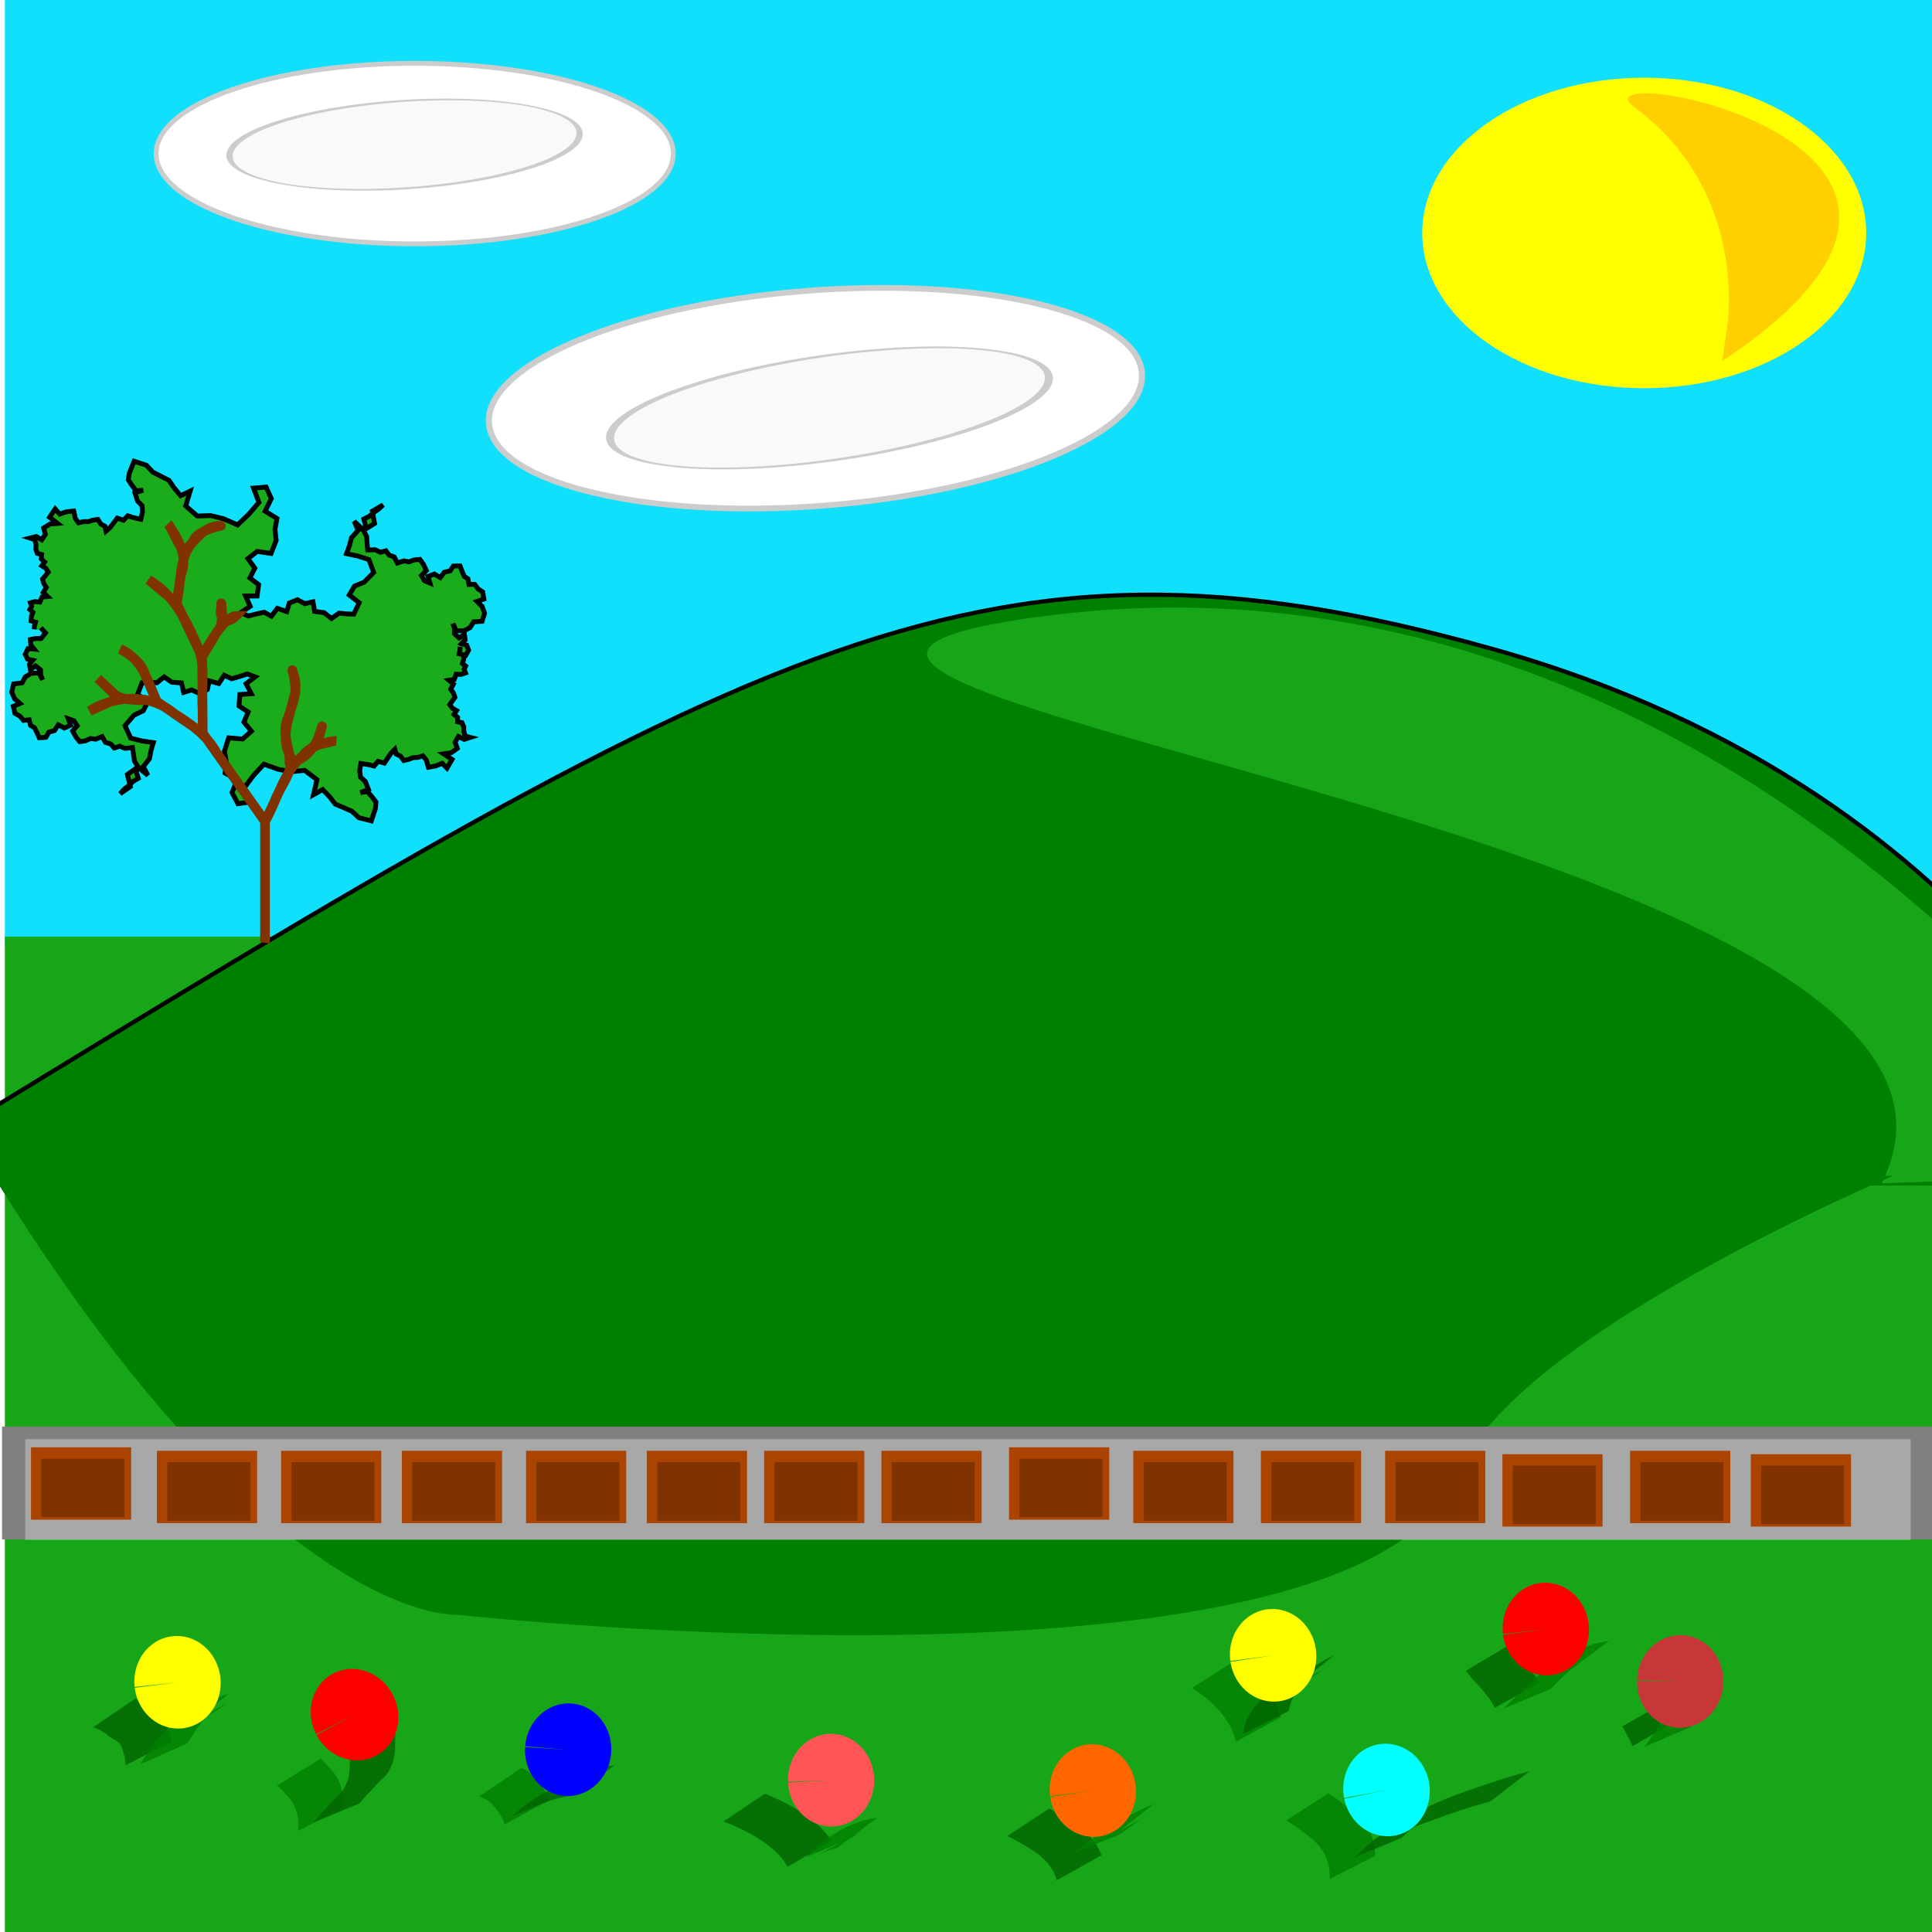 <?xml version="1.0" encoding="UTF-8" standalone="no"?>
<!-- Created with Inkscape (http://www.inkscape.org/) -->

<svg
   xmlns:dc="http://purl.org/dc/elements/1.1/"
   xmlns:cc="http://creativecommons.org/ns#"
   xmlns:rdf="http://www.w3.org/1999/02/22-rdf-syntax-ns#"
   xmlns:svg="http://www.w3.org/2000/svg"
   xmlns="http://www.w3.org/2000/svg"
   xmlns:sodipodi="http://sodipodi.sourceforge.net/DTD/sodipodi-0.dtd"
   xmlns:inkscape="http://www.inkscape.org/namespaces/inkscape"
   width="400"
   height="400"
   id="svg2"
   version="1.1"
   inkscape:version="0.48.2 r9819"
   sodipodi:docname="New document 1">
  <sodipodi:namedview
     id="base"
     pagecolor="#ffffff"
     bordercolor="#666666"
     borderopacity="1.0"
     inkscape:pageopacity="0.0"
     inkscape:pageshadow="2"
     inkscape:zoom="1.4"
     inkscape:cx="197.27071"
     inkscape:cy="94.700826"
     inkscape:document-units="px"
     inkscape:current-layer="layer1"
     showgrid="false"
     inkscape:window-width="1475"
     inkscape:window-height="819"
     inkscape:window-x="175"
     inkscape:window-y="175"
     inkscape:window-maximized="0" />
  <defs
     id="defs4">
    <filter
       color-interpolation-filters="sRGB"
       inkscape:menu-tooltip="Horizontal rippling of edges"
       inkscape:menu="Distort"
       inkscape:label="Ripple"
       id="filter3783">
      <feTurbulence
         baseFrequency="0.002 0.107"
         numOctaves="1"
         id="feTurbulence3785" />
      <feColorMatrix
         result="result91"
         values="2 0 0 0 0 0 0 0 0 0 0 0 0 0 0 0 0 0 0.5 0.5"
         id="feColorMatrix3787" />
      <feDisplacementMap
         in="SourceGraphic"
         scale="14.3"
         xChannelSelector="R"
         yChannelSelector="A"
         in2="result91"
         id="feDisplacementMap3789" />
    </filter>
    <filter
       color-interpolation-filters="sRGB"
       inkscape:menu-tooltip="Blur the contents of objects, preserving the outline and adding progressive transparency at edges"
       inkscape:menu="Blurs"
       inkscape:label="Evanescent"
       id="filter3783-7">
      <feTurbulence
         baseFrequency="0.002 0.107"
         numOctaves="1"
         id="feTurbulence3785-4" />
      <feColorMatrix
         result="result91"
         values="2 0 0 0 0 0 0 0 0 0 0 0 0 0 0 0 0 0 0.5 0.5"
         id="feColorMatrix3787-0" />
      <feDisplacementMap
         result="fbSourceGraphic"
         in="SourceGraphic"
         scale="14.3"
         xChannelSelector="R"
         yChannelSelector="A"
         in2="result91"
         id="feDisplacementMap3789-9" />
      <feColorMatrix
         id="feColorMatrix3823"
         values="0 0 0 -1 0 0 0 0 -1 0 0 0 0 -1 0 0 0 0 1 0"
         in="fbSourceGraphic"
         result="fbSourceGraphicAlpha" />
      <feTurbulence
         in="fbSourceGraphic"
         baseFrequency="0.002 0.107"
         numOctaves="1"
         id="feTurbulence3825" />
      <feColorMatrix
         result="result91"
         values="2 0 0 0 0 0 0 0 0 0 0 0 0 0 0 0 0 0 0.5 0.5"
         id="feColorMatrix3827" />
      <feDisplacementMap
         result="fbSourceGraphic"
         in="fbSourceGraphic"
         scale="14.3"
         xChannelSelector="R"
         yChannelSelector="A"
         in2="result91"
         id="feDisplacementMap3829" />
      <feColorMatrix
         id="feColorMatrix3839"
         values="0 0 0 -1 0 0 0 0 -1 0 0 0 0 -1 0 0 0 0 1 0"
         in="fbSourceGraphic"
         result="fbSourceGraphicAlpha" />
      <feGaussianBlur
         in="fbSourceGraphic"
         stdDeviation="3"
         result="result6"
         id="feGaussianBlur3841" />
      <feColorMatrix
         in="fbSourceGraphic"
         result="result7"
         values="1 0 0 0 0 0 1 0 0 0 0 0 1 0 0 0 0 0 1 0 "
         id="feColorMatrix3843" />
      <feComposite
         in="result6"
         operator="in"
         in2="result7"
         id="feComposite3845" />
    </filter>
    <filter
       color-interpolation-filters="sRGB"
       inkscape:menu-tooltip="Horizontal rippling of edges"
       inkscape:menu="Distort"
       inkscape:label="Ripple"
       id="filter3783-8">
      <feTurbulence
         baseFrequency="0.002 0.107"
         numOctaves="1"
         id="feTurbulence3785-8" />
      <feColorMatrix
         result="result91"
         values="2 0 0 0 0 0 0 0 0 0 0 0 0 0 0 0 0 0 0.5 0.5"
         id="feColorMatrix3787-2" />
      <feDisplacementMap
         result="fbSourceGraphic"
         in="SourceGraphic"
         scale="14.3"
         xChannelSelector="R"
         yChannelSelector="A"
         in2="result91"
         id="feDisplacementMap3789-4" />
      <feColorMatrix
         id="feColorMatrix4004"
         values="0 0 0 -1 0 0 0 0 -1 0 0 0 0 -1 0 0 0 0 1 0"
         in="fbSourceGraphic"
         result="fbSourceGraphicAlpha" />
      <feTurbulence
         in="fbSourceGraphic"
         baseFrequency="0.002 0.107"
         numOctaves="1"
         id="feTurbulence4006" />
      <feColorMatrix
         result="result91"
         values="2 0 0 0 0 0 0 0 0 0 0 0 0 0 0 0 0 0 0.5 0.5"
         id="feColorMatrix4008" />
      <feDisplacementMap
         in="fbSourceGraphic"
         scale="14.3"
         xChannelSelector="R"
         yChannelSelector="A"
         in2="result91"
         id="feDisplacementMap4010" />
    </filter>
    <filter
       color-interpolation-filters="sRGB"
       inkscape:menu-tooltip="Horizontal rippling of edges"
       inkscape:menu="Distort"
       inkscape:label="Ripple"
       id="filter3783-7-5">
      <feTurbulence
         baseFrequency="0.002 0.107"
         numOctaves="1"
         id="feTurbulence3785-4-5" />
      <feColorMatrix
         result="result91"
         values="2 0 0 0 0 0 0 0 0 0 0 0 0 0 0 0 0 0 0.5 0.5"
         id="feColorMatrix3787-0-1" />
      <feDisplacementMap
         result="fbSourceGraphic"
         in="SourceGraphic"
         scale="14.3"
         xChannelSelector="R"
         yChannelSelector="A"
         in2="result91"
         id="feDisplacementMap3789-9-7" />
      <feColorMatrix
         id="feColorMatrix3823-1"
         values="0 0 0 -1 0 0 0 0 -1 0 0 0 0 -1 0 0 0 0 1 0"
         in="fbSourceGraphic"
         result="fbSourceGraphicAlpha" />
      <feTurbulence
         baseFrequency="0.002 0.107"
         numOctaves="1"
         id="feTurbulence3825-1" />
      <feColorMatrix
         result="result91"
         values="2 0 0 0 0 0 0 0 0 0 0 0 0 0 0 0 0 0 0.5 0.5"
         id="feColorMatrix3827-5" />
      <feDisplacementMap
         result="fbSourceGraphic"
         in="fbSourceGraphic"
         scale="14.3"
         xChannelSelector="R"
         yChannelSelector="A"
         in2="result91"
         id="feDisplacementMap3829-2" />
      <feColorMatrix
         id="feColorMatrix3839-7"
         values="0 0 0 -1 0 0 0 0 -1 0 0 0 0 -1 0 0 0 0 1 0"
         in="fbSourceGraphic"
         result="fbSourceGraphicAlpha" />
      <feGaussianBlur
         in="fbSourceGraphic"
         stdDeviation="3"
         result="result6"
         id="feGaussianBlur3841-6" />
      <feColorMatrix
         in="fbSourceGraphic"
         result="result7"
         values="1 0 0 0 0 0 1 0 0 0 0 0 1 0 0 0 0 0 1 0 "
         id="feColorMatrix3843-1" />
      <feComposite
         result="fbSourceGraphic"
         in="result6"
         operator="in"
         in2="result7"
         id="feComposite3845-4" />
      <feColorMatrix
         id="feColorMatrix4012"
         values="0 0 0 -1 0 0 0 0 -1 0 0 0 0 -1 0 0 0 0 1 0"
         in="fbSourceGraphic"
         result="fbSourceGraphicAlpha" />
      <feTurbulence
         in="fbSourceGraphic"
         baseFrequency="0.002 0.107"
         numOctaves="1"
         id="feTurbulence4014" />
      <feColorMatrix
         result="result91"
         values="2 0 0 0 0 0 0 0 0 0 0 0 0 0 0 0 0 0 0.5 0.5"
         id="feColorMatrix4016" />
      <feDisplacementMap
         in="fbSourceGraphic"
         scale="14.3"
         xChannelSelector="R"
         yChannelSelector="A"
         in2="result91"
         id="feDisplacementMap4018" />
    </filter>
    <filter
       id="filter8746"
       height="1.3"
       width="1.3"
       y="-0.15"
       x="-0.15"
       inkscape:menu-tooltip="Van Gogh painting effect for bitmaps"
       inkscape:menu="Distort"
       inkscape:label="Pixel smear"
       color-interpolation-filters="sRGB">
      <feTurbulence
         id="feTurbulence8748"
         type="fractalNoise"
         numOctaves="3"
         baseFrequency="0.25 0.4"
         seed="5" />
      <feColorMatrix
         id="feColorMatrix8750"
         result="result5"
         values="1 0 0 0 0 0 1 0 0 0 0 0 1 0 0 0 0 0 1 0 " />
      <feComposite
         id="feComposite8752"
         in2="result5"
         in="SourceGraphic"
         operator="in" />
      <feMorphology
         id="feMorphology8754"
         operator="dilate"
         radius="1.5"
         result="result3" />
      <feTurbulence
         id="feTurbulence8756"
         numOctaves="5"
         baseFrequency="0.03"
         type="fractalNoise"
         seed="7" />
      <feGaussianBlur
         id="feGaussianBlur8758"
         stdDeviation="0.5"
         result="result91" />
      <feDisplacementMap
         id="feDisplacementMap8760"
         in2="result91"
         in="result3"
         xChannelSelector="R"
         yChannelSelector="G"
         scale="27"
         result="result4" />
      <feComposite
         id="feComposite8762"
         in2="result4"
         in="result4"
         k3="0.8"
         k1="1.3"
         result="result2"
         operator="arithmetic" />
      <feBlend
         id="feBlend8764"
         in2="result2"
         mode="screen"
         in="result2" />
    </filter>
    <filter
       id="filter9096"
       inkscape:label="Torn edges"
       inkscape:menu="Distort"
       inkscape:menu-tooltip="Displace the outside of shapes and pictures without altering their content"
       height="1.4"
       y="-0.2"
       width="1.4"
       x="-0.2"
       color-interpolation-filters="sRGB">
      <feTurbulence
         id="feTurbulence9098"
         baseFrequency="0.05"
         numOctaves="5"
         type="fractalNoise"
         result="result91" />
      <feDisplacementMap
         id="feDisplacementMap9100"
         in2="result91"
         scale="25"
         result="result5"
         xChannelSelector="R"
         in="SourceGraphic" />
      <feComposite
         id="feComposite9102"
         in2="result5"
         in="SourceGraphic"
         operator="atop" />
    </filter>
    <filter
       id="filter9096-9"
       inkscape:label="Torn edges"
       inkscape:menu="Distort"
       inkscape:menu-tooltip="Displace the outside of shapes and pictures without altering their content"
       height="1.4"
       y="-0.2"
       width="1.4"
       x="-0.2"
       color-interpolation-filters="sRGB">
      <feTurbulence
         id="feTurbulence9098-0"
         baseFrequency="0.05"
         numOctaves="5"
         type="fractalNoise"
         result="result91" />
      <feDisplacementMap
         yChannelSelector="A"
         id="feDisplacementMap9100-0"
         in2="result91"
         scale="25"
         result="result5"
         xChannelSelector="R"
         in="SourceGraphic" />
      <feComposite
         id="feComposite9102-6"
         in2="result5"
         in="SourceGraphic"
         operator="atop" />
    </filter>
    <filter
       id="filter9096-3"
       inkscape:label="Torn edges"
       inkscape:menu="Distort"
       inkscape:menu-tooltip="Displace the outside of shapes and pictures without altering their content"
       height="1.4"
       y="-0.2"
       width="1.4"
       x="-0.2"
       color-interpolation-filters="sRGB">
      <feTurbulence
         id="feTurbulence9098-8"
         baseFrequency="0.05"
         numOctaves="5"
         type="fractalNoise"
         result="result91" />
      <feDisplacementMap
         yChannelSelector="A"
         id="feDisplacementMap9100-9"
         in2="result91"
         scale="25"
         result="result5"
         xChannelSelector="R"
         in="SourceGraphic" />
      <feComposite
         id="feComposite9102-3"
         in2="result5"
         in="SourceGraphic"
         operator="atop" />
    </filter>
    <filter
       id="filter9096-4"
       inkscape:label="Torn edges"
       inkscape:menu="Distort"
       inkscape:menu-tooltip="Displace the outside of shapes and pictures without altering their content"
       height="1.4"
       y="-0.2"
       width="1.4"
       x="-0.2"
       color-interpolation-filters="sRGB">
      <feTurbulence
         id="feTurbulence9098-6"
         baseFrequency="0.05"
         numOctaves="5"
         type="fractalNoise"
         result="result91" />
      <feDisplacementMap
         yChannelSelector="A"
         id="feDisplacementMap9100-06"
         in2="result91"
         scale="25"
         result="result5"
         xChannelSelector="R"
         in="SourceGraphic" />
      <feComposite
         id="feComposite9102-61"
         in2="result5"
         in="SourceGraphic"
         operator="atop" />
    </filter>
    <filter
       id="filter9096-49"
       inkscape:label="Torn edges"
       inkscape:menu="Distort"
       inkscape:menu-tooltip="Displace the outside of shapes and pictures without altering their content"
       height="1.4"
       y="-0.2"
       width="1.4"
       x="-0.2"
       color-interpolation-filters="sRGB">
      <feTurbulence
         id="feTurbulence9098-63"
         baseFrequency="0.05"
         numOctaves="5"
         type="fractalNoise"
         result="result91" />
      <feDisplacementMap
         yChannelSelector="A"
         id="feDisplacementMap9100-7"
         in2="result91"
         scale="25"
         result="result5"
         xChannelSelector="R"
         in="SourceGraphic" />
      <feComposite
         id="feComposite9102-8"
         in2="result5"
         in="SourceGraphic"
         operator="atop" />
    </filter>
    <filter
       id="filter9096-91"
       inkscape:label="Torn edges"
       inkscape:menu="Distort"
       inkscape:menu-tooltip="Displace the outside of shapes and pictures without altering their content"
       height="1.4"
       y="-0.2"
       width="1.4"
       x="-0.2"
       color-interpolation-filters="sRGB">
      <feTurbulence
         id="feTurbulence9098-3"
         baseFrequency="0.05"
         numOctaves="5"
         type="fractalNoise"
         result="result91" />
      <feDisplacementMap
         yChannelSelector="A"
         id="feDisplacementMap9100-5"
         in2="result91"
         scale="25"
         result="result5"
         xChannelSelector="R"
         in="SourceGraphic" />
      <feComposite
         id="feComposite9102-9"
         in2="result5"
         in="SourceGraphic"
         operator="atop" />
    </filter>
    <filter
       id="filter9096-0"
       inkscape:label="Torn edges"
       inkscape:menu="Distort"
       inkscape:menu-tooltip="Displace the outside of shapes and pictures without altering their content"
       height="1.4"
       y="-0.2"
       width="1.4"
       x="-0.2"
       color-interpolation-filters="sRGB">
      <feTurbulence
         id="feTurbulence9098-7"
         baseFrequency="0.05"
         numOctaves="5"
         type="fractalNoise"
         result="result91" />
      <feDisplacementMap
         yChannelSelector="A"
         id="feDisplacementMap9100-6"
         in2="result91"
         scale="25"
         result="result5"
         xChannelSelector="R"
         in="SourceGraphic" />
      <feComposite
         id="feComposite9102-36"
         in2="result5"
         in="SourceGraphic"
         operator="atop" />
    </filter>
    <filter
       id="filter9096-42"
       inkscape:label="Torn edges"
       inkscape:menu="Distort"
       inkscape:menu-tooltip="Displace the outside of shapes and pictures without altering their content"
       height="1.4"
       y="-0.2"
       width="1.4"
       x="-0.2"
       color-interpolation-filters="sRGB">
      <feTurbulence
         id="feTurbulence9098-09"
         baseFrequency="0.05"
         numOctaves="5"
         type="fractalNoise"
         result="result91" />
      <feDisplacementMap
         yChannelSelector="A"
         id="feDisplacementMap9100-73"
         in2="result91"
         scale="25"
         result="result5"
         xChannelSelector="R"
         in="SourceGraphic" />
      <feComposite
         id="feComposite9102-7"
         in2="result5"
         in="SourceGraphic"
         operator="atop" />
    </filter>
    <filter
       id="filter9096-6"
       inkscape:label="Torn edges"
       inkscape:menu="Distort"
       inkscape:menu-tooltip="Displace the outside of shapes and pictures without altering their content"
       height="1.4"
       y="-0.2"
       width="1.4"
       x="-0.2"
       color-interpolation-filters="sRGB">
      <feTurbulence
         id="feTurbulence9098-01"
         baseFrequency="0.05"
         numOctaves="5"
         type="fractalNoise"
         result="result91" />
      <feDisplacementMap
         yChannelSelector="A"
         id="feDisplacementMap9100-65"
         in2="result91"
         scale="25"
         result="result5"
         xChannelSelector="R"
         in="SourceGraphic" />
      <feComposite
         id="feComposite9102-75"
         in2="result5"
         in="SourceGraphic"
         operator="atop" />
    </filter>
  </defs>
  <g
     transform="translate(0,-652.362)"
     id="layer1"
     inkscape:groupmode="layer"
     inkscape:label="Layer 1">
    <rect
       y="650.321"
       x="1.01"
       height="197.99"
       width="400.021"
       id="rect2985"
       style="color:#000000;fill:#10e0fb;fill-opacity:1;fill-rule:nonzero;stroke:none;stroke-width:1;marker:none;visibility:visible;display:inline;overflow:visible;enable-background:accumulate" />
    <rect
       y="846.291"
       x="1.01"
       height="206.071"
       width="400.02"
       id="rect3755"
       style="color:#000000;fill:#17a617;fill-opacity:1;fill-rule:nonzero;stroke:none;stroke-width:1;marker:none;visibility:visible;display:inline;overflow:visible;enable-background:accumulate" />
    <path
       inkscape:connector-curvature="0"
       id="path3761"
       d="M -27.736,897.809 C 155.391,785.682 200.588,756.387 308.905,786.692 417.222,816.997 445.276,897.809 445.276,897.809"
       style="fill:#008000;stroke:#000000;stroke-width:0.878px;stroke-linecap:butt;stroke-linejoin:miter;stroke-opacity:1" />
    <path
       sodipodi:nodetypes="csc"
       inkscape:connector-curvature="0"
       id="path3761-1"
       d="M 389.557,897.35 C 426.963,824.532 104.834,795.015 215.005,780.076 358.39,760.634 448.005,895.33 448.005,895.33"
       style="fill:#17a617;fill-opacity:1;stroke:none" />
    <path
       transform="translate(44.447,652.362)"
       d="m 94.954,31.799 c 0,10.321 -23.97,18.688 -53.538,18.688 -29.568,0 -53.538,-8.367 -53.538,-18.688 0,-10.321 23.97,-18.688 53.538,-18.688 29.568,0 53.538,8.367 53.538,18.688 z"
       sodipodi:ry="18.687822"
       sodipodi:rx="53.538086"
       sodipodi:cy="31.799397"
       sodipodi:cx="41.416256"
       id="path3781"
       style="color:#000000;fill:#ffffff;fill-opacity:1;fill-rule:evenodd;stroke:#cccccc;stroke-width:1px;stroke-linecap:butt;stroke-linejoin:miter;stroke-miterlimit:4;stroke-opacity:1;stroke-dasharray:none;stroke-dashoffset:0;marker:none;visibility:visible;display:inline;overflow:visible;filter:url(#filter3783);enable-background:accumulate"
       sodipodi:type="arc" />
    <path
       d="m 86.873,31.799 c 0,10.321 -20.352,18.688 -45.457,18.688 -25.105,0 -45.457,-8.367 -45.457,-18.688 0,-10.321 20.352,-18.688 45.457,-18.688 25.105,0 45.457,8.367 45.457,18.688 z"
       sodipodi:ry="18.687822"
       sodipodi:rx="45.456867"
       sodipodi:cy="31.799397"
       sodipodi:cx="41.416256"
       id="path3781-4"
       style="color:#000000;fill:#f9f9f9;fill-opacity:1;fill-rule:evenodd;stroke:#cccccc;stroke-width:1px;stroke-linecap:butt;stroke-linejoin:miter;stroke-miterlimit:4;stroke-opacity:1;stroke-dasharray:none;stroke-dashoffset:0;marker:none;visibility:visible;display:inline;overflow:visible;filter:url(#filter3783-7);enable-background:accumulate"
       sodipodi:type="arc"
       transform="matrix(0.649,-0.157,1.127,0.324,21.049,678.507)" />
    <path
       transform="matrix(-1.262,0.103,-0.14,-1.186,225.548,768.255)"
       d="m 94.954,31.799 c 0,10.321 -23.97,18.688 -53.538,18.688 -29.568,0 -53.538,-8.367 -53.538,-18.688 0,-10.321 23.97,-18.688 53.538,-18.688 29.568,0 53.538,8.367 53.538,18.688 z"
       sodipodi:ry="18.687822"
       sodipodi:rx="53.538086"
       sodipodi:cy="31.799397"
       sodipodi:cx="41.416256"
       id="path3781-2"
       style="color:#000000;fill:#ffffff;fill-opacity:1;fill-rule:evenodd;stroke:#cccccc;stroke-width:1px;stroke-linecap:butt;stroke-linejoin:miter;stroke-miterlimit:4;stroke-opacity:1;stroke-dasharray:none;stroke-dashoffset:0;marker:none;visibility:visible;display:inline;overflow:visible;filter:url(#filter3783-8);enable-background:accumulate"
       sodipodi:type="arc" />
    <path
       d="m 86.873,31.799 c 0,10.321 -20.352,18.688 -45.457,18.688 -25.105,0 -45.457,-8.367 -45.457,-18.688 0,-10.321 20.352,-18.688 45.457,-18.688 25.105,0 45.457,8.367 45.457,18.688 z"
       sodipodi:ry="18.687822"
       sodipodi:rx="45.456867"
       sodipodi:cy="31.799397"
       sodipodi:cx="41.416256"
       id="path3781-4-3"
       style="color:#000000;fill:#f9f9f9;fill-opacity:1;fill-rule:evenodd;stroke:#cccccc;stroke-width:1px;stroke-linecap:butt;stroke-linejoin:miter;stroke-miterlimit:4;stroke-opacity:1;stroke-dasharray:none;stroke-dashoffset:0;marker:none;visibility:visible;display:inline;overflow:visible;filter:url(#filter3783-7-5);enable-background:accumulate"
       sodipodi:type="arc"
       transform="matrix(-0.797,0.253,-1.467,-0.267,251.395,734.831)" />
    <path
       sodipodi:end="6.2648448"
       sodipodi:start="0"
       transform="matrix(1,0,0,1.224,-43.437,661.674)"
       d="m 429.315,31.799 c 0,14.226 -20.352,25.759 -45.457,25.759 -25.105,0 -45.457,-11.533 -45.457,-25.759 0,-14.226 20.352,-25.759 45.457,-25.759 24.78,0 44.995,11.247 45.449,25.286 l -45.449,0.472 z"
       sodipodi:ry="25.75889"
       sodipodi:rx="45.456863"
       sodipodi:cy="31.799397"
       sodipodi:cx="383.85797"
       id="path4020"
       style="color:#000000;fill:#ffff00;fill-opacity:1;fill-rule:evenodd;stroke:#ffff00;stroke-width:1px;stroke-linecap:butt;stroke-linejoin:miter;stroke-miterlimit:4;stroke-opacity:1;stroke-dasharray:none;stroke-dashoffset:0;marker:none;visibility:visible;display:inline;overflow:visible;enable-background:accumulate"
       sodipodi:type="arc" />
    <path
       sodipodi:nodetypes="csc"
       inkscape:connector-curvature="0"
       id="path4042"
       d="M 356.584,727.093 C 425.274,681.636 324.461,664.248 338.401,674.565 362.238,692.207 357.594,720.022 357.594,720.022"
       style="fill:#ffcf00;fill-opacity:1;stroke:none" />
    <path
       id="path4099"
       d="M78.103,176.878L78.103,76.878L104.01,12.044L142.945,-22.523L104.01,12.044L78.103,76.878L46.684,22.721L50.194,-25.304L46.684,22.721L-1.025,1.189L-45.397,12.942L-1.025,1.189L46.684,22.721L78.103,76.878L78.103,176.878"
       style="stroke-linejoin:miter;stroke-opacity:1.0;fill-opacity:1.0;stroke:#000000;stroke-linecap:butt;stroke-width:1.0px;fill:none" />
    <path
       style="stroke-linejoin:miter;stroke-opacity:1.0;fill-opacity:1.0;stroke:#000000;stroke-linecap:butt;stroke-width:1.0px;fill:none"
       d="M78.103,176.878L78.103,76.878L117.353,24.92L159.509,15.158L117.353,24.92L78.103,76.878L50.781,3.24L66.552,-46.684L98.924,-72.005L66.552,-46.684L50.781,3.24L7.54,-26.293L50.781,3.24L78.103,76.878L78.103,176.878"
       id="path4879" />
    <path
       style="fill:#008000;stroke:none;stroke-width:1px;stroke-linecap:butt;stroke-linejoin:miter;stroke-opacity:1"
       d="m -2.02,242.416 c 58.589,94.954 96.975,91.924 96.975,91.924 0,0 187.368,20.555 207.081,-29.294 11.276,-28.513 89.904,-61.619 89.904,-61.619"
       id="path8114"
       inkscape:connector-curvature="0"
       sodipodi:nodetypes="ccsc"
       transform="translate(0,652.362)" />
    <rect
       style="color:#000000;fill:#808080;fill-opacity:1;fill-rule:nonzero;stroke:none;stroke-width:2;marker:none;visibility:visible;display:inline;overflow:visible;enable-background:accumulate"
       id="rect8116"
       width="402.041"
       height="23.346"
       x="0.418"
       y="947.725" />
    <rect
       style="color:#000000;fill:#666666;fill-opacity:0.799;fill-rule:nonzero;stroke:none;stroke-width:2;marker:none;visibility:visible;display:inline;overflow:visible;filter:url(#filter8746);enable-background:accumulate"
       id="rect8116-0"
       width="402.041"
       height="27.274"
       x="-1.735"
       y="945.868"
       transform="matrix(0.971,0,0,0.765,6.9,226.743)" />
    <rect
       style="color:#000000;fill:#aa4400;fill-opacity:1;fill-rule:nonzero;stroke:none;stroke-width:2;marker:none;visibility:visible;display:inline;overflow:visible;enable-background:accumulate"
       id="rect8362-8"
       width="20.744"
       height="14.979"
       x="6.414"
       y="952.016" />
    <rect
       style="color:#000000;fill:#803300;fill-opacity:1;fill-rule:nonzero;stroke:none;stroke-width:2;marker:none;visibility:visible;display:inline;overflow:visible;enable-background:accumulate"
       id="rect8362"
       width="17.173"
       height="12.122"
       x="8.571"
       y="954.377" />
    <rect
       style="color:#000000;fill:#aa4400;fill-opacity:1;fill-rule:nonzero;stroke:none;stroke-width:2;marker:none;visibility:visible;display:inline;overflow:visible;enable-background:accumulate"
       id="rect8362-8-5"
       width="20.744"
       height="14.979"
       x="32.485"
       y="952.73" />
    <rect
       style="color:#000000;fill:#803300;fill-opacity:1;fill-rule:nonzero;stroke:none;stroke-width:2;marker:none;visibility:visible;display:inline;overflow:visible;enable-background:accumulate"
       id="rect8362-7"
       width="17.173"
       height="12.122"
       x="34.643"
       y="955.092" />
    <rect
       style="color:#000000;fill:#aa4400;fill-opacity:1;fill-rule:nonzero;stroke:none;stroke-width:2;marker:none;visibility:visible;display:inline;overflow:visible;enable-background:accumulate"
       id="rect8362-8-6"
       width="20.744"
       height="14.979"
       x="58.199"
       y="952.73" />
    <rect
       style="color:#000000;fill:#803300;fill-opacity:1;fill-rule:nonzero;stroke:none;stroke-width:2;marker:none;visibility:visible;display:inline;overflow:visible;enable-background:accumulate"
       id="rect8362-1"
       width="17.173"
       height="12.122"
       x="60.357"
       y="955.092" />
    <rect
       style="color:#000000;fill:#aa4400;fill-opacity:1;fill-rule:nonzero;stroke:none;stroke-width:2;marker:none;visibility:visible;display:inline;overflow:visible;enable-background:accumulate"
       id="rect8362-8-8"
       width="20.744"
       height="14.979"
       x="83.199"
       y="952.73" />
    <rect
       style="color:#000000;fill:#803300;fill-opacity:1;fill-rule:nonzero;stroke:none;stroke-width:2;marker:none;visibility:visible;display:inline;overflow:visible;enable-background:accumulate"
       id="rect8362-9"
       width="17.173"
       height="12.122"
       x="85.357"
       y="955.092" />
    <rect
       style="color:#000000;fill:#aa4400;fill-opacity:1;fill-rule:nonzero;stroke:none;stroke-width:2;marker:none;visibility:visible;display:inline;overflow:visible;enable-background:accumulate"
       id="rect8362-8-2"
       width="20.744"
       height="14.979"
       x="108.914"
       y="952.73" />
    <rect
       style="color:#000000;fill:#803300;fill-opacity:1;fill-rule:nonzero;stroke:none;stroke-width:2;marker:none;visibility:visible;display:inline;overflow:visible;enable-background:accumulate"
       id="rect8362-79"
       width="17.173"
       height="12.122"
       x="111.071"
       y="955.092" />
    <rect
       style="color:#000000;fill:#aa4400;fill-opacity:1;fill-rule:nonzero;stroke:none;stroke-width:2;marker:none;visibility:visible;display:inline;overflow:visible;enable-background:accumulate"
       id="rect8362-8-54"
       width="20.744"
       height="14.979"
       x="133.914"
       y="952.73" />
    <rect
       style="color:#000000;fill:#803300;fill-opacity:1;fill-rule:nonzero;stroke:none;stroke-width:2;marker:none;visibility:visible;display:inline;overflow:visible;enable-background:accumulate"
       id="rect8362-3"
       width="17.173"
       height="12.122"
       x="136.071"
       y="955.092" />
    <rect
       style="color:#000000;fill:#aa4400;fill-opacity:1;fill-rule:nonzero;stroke:none;stroke-width:2;marker:none;visibility:visible;display:inline;overflow:visible;enable-background:accumulate"
       id="rect8362-8-1"
       width="20.744"
       height="14.979"
       x="158.199"
       y="952.73" />
    <rect
       style="color:#000000;fill:#803300;fill-opacity:1;fill-rule:nonzero;stroke:none;stroke-width:2;marker:none;visibility:visible;display:inline;overflow:visible;enable-background:accumulate"
       id="rect8362-2"
       width="17.173"
       height="12.122"
       x="160.357"
       y="955.092" />
    <rect
       style="color:#000000;fill:#aa4400;fill-opacity:1;fill-rule:nonzero;stroke:none;stroke-width:2;marker:none;visibility:visible;display:inline;overflow:visible;enable-background:accumulate"
       id="rect8362-8-3"
       width="20.744"
       height="14.979"
       x="182.485"
       y="952.73" />
    <rect
       style="color:#000000;fill:#803300;fill-opacity:1;fill-rule:nonzero;stroke:none;stroke-width:2;marker:none;visibility:visible;display:inline;overflow:visible;enable-background:accumulate"
       id="rect8362-34"
       width="17.173"
       height="12.122"
       x="184.643"
       y="955.092" />
    <rect
       style="color:#000000;fill:#aa4400;fill-opacity:1;fill-rule:nonzero;stroke:none;stroke-width:2;marker:none;visibility:visible;display:inline;overflow:visible;enable-background:accumulate"
       id="rect8362-8-11"
       width="20.744"
       height="14.979"
       x="208.914"
       y="952.016" />
    <rect
       style="color:#000000;fill:#803300;fill-opacity:1;fill-rule:nonzero;stroke:none;stroke-width:2;marker:none;visibility:visible;display:inline;overflow:visible;enable-background:accumulate"
       id="rect8362-38"
       width="17.173"
       height="12.122"
       x="211.071"
       y="954.377" />
    <rect
       style="color:#000000;fill:#aa4400;fill-opacity:1;fill-rule:nonzero;stroke:none;stroke-width:2;marker:none;visibility:visible;display:inline;overflow:visible;enable-background:accumulate"
       id="rect8362-8-7"
       width="20.744"
       height="14.979"
       x="234.628"
       y="952.73" />
    <rect
       style="color:#000000;fill:#803300;fill-opacity:1;fill-rule:nonzero;stroke:none;stroke-width:2;marker:none;visibility:visible;display:inline;overflow:visible;enable-background:accumulate"
       id="rect8362-4"
       width="17.173"
       height="12.122"
       x="236.786"
       y="955.092" />
    <rect
       style="color:#000000;fill:#aa4400;fill-opacity:1;fill-rule:nonzero;stroke:none;stroke-width:2;marker:none;visibility:visible;display:inline;overflow:visible;enable-background:accumulate"
       id="rect8362-8-27"
       width="20.744"
       height="14.979"
       x="261.057"
       y="952.73" />
    <rect
       style="color:#000000;fill:#803300;fill-opacity:1;fill-rule:nonzero;stroke:none;stroke-width:2;marker:none;visibility:visible;display:inline;overflow:visible;enable-background:accumulate"
       id="rect8362-793"
       width="17.173"
       height="12.122"
       x="263.214"
       y="955.092" />
    <rect
       style="color:#000000;fill:#aa4400;fill-opacity:1;fill-rule:nonzero;stroke:none;stroke-width:2;marker:none;visibility:visible;display:inline;overflow:visible;enable-background:accumulate"
       id="rect8362-8-19"
       width="20.744"
       height="14.979"
       x="286.771"
       y="952.73" />
    <rect
       style="color:#000000;fill:#803300;fill-opacity:1;fill-rule:nonzero;stroke:none;stroke-width:2;marker:none;visibility:visible;display:inline;overflow:visible;enable-background:accumulate"
       id="rect8362-86"
       width="17.173"
       height="12.122"
       x="288.929"
       y="955.092" />
    <rect
       style="color:#000000;fill:#aa4400;fill-opacity:1;fill-rule:nonzero;stroke:none;stroke-width:2;marker:none;visibility:visible;display:inline;overflow:visible;enable-background:accumulate"
       id="rect8362-8-50"
       width="20.744"
       height="14.979"
       x="311.057"
       y="953.444" />
    <rect
       style="color:#000000;fill:#803300;fill-opacity:1;fill-rule:nonzero;stroke:none;stroke-width:2;marker:none;visibility:visible;display:inline;overflow:visible;enable-background:accumulate"
       id="rect8362-28"
       width="17.173"
       height="12.122"
       x="313.214"
       y="955.806" />
    <rect
       style="color:#000000;fill:#aa4400;fill-opacity:1;fill-rule:nonzero;stroke:none;stroke-width:2;marker:none;visibility:visible;display:inline;overflow:visible;enable-background:accumulate"
       id="rect8362-8-60"
       width="20.744"
       height="14.979"
       x="337.485"
       y="952.73" />
    <rect
       style="color:#000000;fill:#803300;fill-opacity:1;fill-rule:nonzero;stroke:none;stroke-width:2;marker:none;visibility:visible;display:inline;overflow:visible;enable-background:accumulate"
       id="rect8362-24"
       width="17.173"
       height="12.122"
       x="339.643"
       y="955.092" />
    <rect
       style="color:#000000;fill:#aa4400;fill-opacity:1;fill-rule:nonzero;stroke:none;stroke-width:2;marker:none;visibility:visible;display:inline;overflow:visible;enable-background:accumulate"
       id="rect8362-8-86"
       width="20.744"
       height="14.979"
       x="362.485"
       y="953.444" />
    <rect
       style="color:#000000;fill:#803300;fill-opacity:1;fill-rule:nonzero;stroke:none;stroke-width:2;marker:none;visibility:visible;display:inline;overflow:visible;enable-background:accumulate"
       id="rect8362-5"
       width="17.173"
       height="12.122"
       x="364.643"
       y="955.806" />
    <path
       style="color:#000000;fill:#006400;fill-opacity:0.799;fill-rule:nonzero;stroke:none;stroke-width:1;marker:none;visibility:visible;display:inline;overflow:visible;enable-background:accumulate;stroke-miterlimit:4;stroke-dasharray:none"
       id="path8772"
       d="m 25.995,365.464 c -0.035,-1.433 -0.43,-2.844 -0.985,-4.159 -0.562,-0.892 -1.571,-1.227 -2.422,-1.752 -0.778,-0.794 -1.73,-1.365 -2.769,-1.745 -0.199,-0.051 -0.397,-0.101 -0.596,-0.152 0,0 8.725,-5.949 8.725,-5.949 l 0,0 c 0.219,0.078 0.438,0.156 0.657,0.234 1.042,0.485 1.999,1.09 2.866,1.847 1.081,0.587 2.13,1.249 2.748,2.355 0.599,1.441 0.982,2.97 1.216,4.511 0,0 -9.439,4.81 -9.439,4.81 z"
       inkscape:connector-curvature="0"
       transform="translate(0,652.362)" />
    <path
       style="color:#000000;fill:#008000;fill-opacity:0.799;fill-rule:nonzero;stroke:none;stroke-width:1;marker:none;visibility:visible;display:inline;overflow:visible;enable-background:accumulate"
       id="path8774"
       d="m 28.984,365.291 c 0.943,-1.276 1.762,-2.633 2.638,-3.954 0.74,-1.161 1.643,-2.141 2.727,-2.984 5.635,-3.737 19.497,-11.337 1.523,-1.06 -1.259,0.72 1.137,-0.736 1.362,-0.906 9.69,-5.614 5.978,-4.571 10.082,-5.666 0,0 -8.325,6.535 -8.325,6.535 l 0,0 c -3.399,1.816 -0.636,0.348 8.097,-4.746 -0.604,0.388 -0.316,0.167 -0.861,0.668 -3.157,2.235 -6.683,3.896 -10.029,5.837 -2.831,1.642 5.645,-3.316 8.476,-4.959 0.184,-0.107 -0.355,0.232 -0.533,0.348 -0.998,0.879 -2.201,1.514 -2.829,2.759 -1.017,1.187 -1.638,2.636 -2.64,3.833 0,0 -9.688,4.294 -9.688,4.294 z"
       inkscape:connector-curvature="0"
       transform="translate(0,652.362)" />
    <path
       style="color:#000000;fill:#008000;fill-opacity:0.799;fill-rule:nonzero;stroke:none;stroke-width:1;marker:none;visibility:visible;display:inline;overflow:visible;enable-background:accumulate"
       id="path8776"
       d="m 61.709,379.035 c 0.096,-1.608 0.086,-3.248 -0.588,-4.736 -0.452,-1.237 -1.254,-2.106 -2.161,-3.008 -0.409,-0.661 -1.038,-1.085 -1.595,-1.6 0,0 9.001,-5.574 9.001,-5.574 l 0,0 c 0.574,0.514 1.153,1.018 1.604,1.65 0.997,0.99 1.819,2.024 2.329,3.355 0.728,1.62 0.861,3.341 0.85,5.104 0,0 -9.439,4.81 -9.439,4.81 z"
       inkscape:connector-curvature="0"
       transform="translate(0,652.362)" />
    <path
       style="color:#000000;fill:#006400;fill-opacity:0.8;fill-rule:nonzero;stroke:none;stroke-width:1;marker:none;visibility:visible;display:inline;overflow:visible;enable-background:accumulate"
       id="path8778"
       d="m 64.731,377.401 c 1.135,-1.225 2.226,-2.49 3.384,-3.696 0.834,-1.006 1.829,-1.86 2.706,-2.824 0.618,-0.905 1.098,-1.884 1.367,-2.947 0.251,-1.348 0.255,-2.728 0.29,-4.094 0,0 9.344,-4.748 9.344,-4.748 l 0,0 c 0.005,1.411 0.003,2.822 -0.122,4.229 -0.185,1.221 -0.592,2.277 -1.171,3.356 -0.684,1.177 -1.84,1.908 -2.696,2.952 -1.089,1.25 -2.383,2.322 -3.307,3.715 0,0 -9.794,4.057 -9.794,4.057 z"
       inkscape:connector-curvature="0"
       transform="translate(0,652.362)" />
    <path
       style="color:#000000;fill:#008000;fill-opacity:0.799;fill-rule:nonzero;stroke:none;stroke-width:1;marker:none;visibility:visible;display:inline;overflow:visible;enable-background:accumulate"
       id="path8780"
       d="m 104.478,377.755 c -0.474,-1.647 -1.471,-2.975 -2.6,-4.219 -0.768,-0.784 -1.641,-1.284 -2.683,-1.593 0,0 8.752,-5.903 8.752,-5.903 l 0,0 c 1.126,0.478 2.127,1.125 2.952,2.043 1.188,1.374 2.152,2.879 2.853,4.564 0,0 -9.274,5.108 -9.274,5.108 z"
       inkscape:connector-curvature="0"
       transform="translate(0,652.362)" />
    <path
       style="color:#000000;fill:#006400;fill-opacity:0.8;fill-rule:nonzero;stroke:none;stroke-width:1;marker:none;visibility:visible;display:inline;overflow:visible;enable-background:accumulate"
       id="path8782"
       d="m 106.159,375.972 c 3.91,-3.854 8.619,-5.847 13.516,-8.64 2.021,-1.085 4.268,-1.475 6.52,-1.726 0.325,-0.025 0.649,-0.05 0.974,-0.074 0,0 -8.431,6.241 -8.431,6.241 l 0,0 c -0.312,0.032 -0.624,0.064 -0.936,0.097 -2.201,0.321 -4.332,0.89 -6.284,1.994 15.086,-8.845 7.439,-4.839 4.435,-1.949 0,0 -9.794,4.057 -9.794,4.057 z"
       inkscape:connector-curvature="0"
       transform="translate(0,652.362)" />
    <path
       style="color:#000000;fill:#006400;fill-opacity:0.8;fill-rule:nonzero;stroke:none;stroke-width:1;marker:none;visibility:visible;display:inline;overflow:visible;enable-background:accumulate"
       id="path8784"
       d="m 163.016,386.516 c -1.037,-2.133 -2.817,-3.544 -4.635,-4.973 -2.676,-1.842 -5.56,-3.296 -8.603,-4.415 0,0 8.577,-5.764 8.577,-5.764 l 0,0 c 3.09,1.235 6.066,2.74 8.798,4.651 1.942,1.49 3.751,3.063 5.031,5.187 0,0 -9.169,5.314 -9.169,5.314 z"
       inkscape:connector-curvature="0"
       transform="translate(0,652.362)" />
    <path
       style="color:#000000;fill:#008000;fill-opacity:0.799;fill-rule:nonzero;stroke:none;stroke-width:1;marker:none;visibility:visible;display:inline;overflow:visible;enable-background:accumulate"
       id="path8786"
       d="m 166.903,384.509 c 3.613,-3.853 8.425,-7.034 13.656,-8.003 0.344,-0.046 0.688,-0.092 1.032,-0.138 0,0 -8.369,6.298 -8.369,6.298 l 0,0 c -0.328,0.068 -0.657,0.136 -0.985,0.203 -3.508,1.114 -8.393,4.501 6.407,-4.091 0.129,-0.075 -0.61,0.286 -1.461,1.034 -0.192,0.169 -0.364,0.358 -0.546,0.538 0,0 -9.735,4.159 -9.735,4.159 z"
       inkscape:connector-curvature="0"
       transform="translate(0,652.362)" />
    <path
       style="color:#000000;fill:#006400;fill-opacity:0.8;fill-rule:nonzero;stroke:none;stroke-width:1;marker:none;visibility:visible;display:inline;overflow:visible;enable-background:accumulate"
       id="path8788"
       d="m 218.77,389.301 c -0.484,-2.172 -1.954,-3.799 -3.572,-5.231 -2.108,-1.477 -4.319,-2.812 -6.624,-3.959 0,0 8.678,-5.688 8.678,-5.688 l 0,0 c 2.326,1.27 4.625,2.617 6.776,4.168 1.717,1.546 3.284,3.292 4.003,5.539 0,0 -9.26,5.171 -9.26,5.171 z"
       inkscape:connector-curvature="0"
       transform="translate(0,652.362)" />
    <path
       style="color:#000000;fill:#008000;fill-opacity:0.799;fill-rule:nonzero;stroke:none;stroke-width:1;marker:none;visibility:visible;display:inline;overflow:visible;enable-background:accumulate"
       id="path8790"
       d="m 221.944,383.772 c 1.666,-1.168 3.278,-2.409 4.929,-3.597 3.839,-2.502 7.757,-4.945 11.997,-6.691 0,0 -8.163,6.466 -8.163,6.466 l 0,0 c -5.911,2.79 11.201,-6.362 5.907,-3.626 -1.622,1.161 -3.187,2.396 -4.846,3.505 0,0 -9.824,3.943 -9.824,3.943 z"
       inkscape:connector-curvature="0"
       transform="translate(0,652.362)" />
    <path
       style="color:#000000;fill:#008000;fill-opacity:0.799;fill-rule:nonzero;stroke:none;stroke-width:1;marker:none;visibility:visible;display:inline;overflow:visible;enable-background:accumulate"
       id="path8792"
       d="m 275.28,389.035 c 0.129,-1.67 -0.242,-3.301 -0.865,-4.839 -1.191,-2.448 -3.432,-4.078 -5.582,-5.636 -1.702,-1.19 -0.857,-0.634 -2.533,-1.676 0,0 8.728,-5.606 8.728,-5.606 l 0,0 c 1.663,1.114 0.821,0.532 2.524,1.751 2.295,1.685 4.69,3.43 6.008,6.029 0.739,1.626 1.135,3.376 1.159,5.168 0,0 -9.439,4.81 -9.439,4.81 z"
       inkscape:connector-curvature="0"
       transform="translate(0,652.362)" />
    <path
       style="color:#000000;fill:#006400;fill-opacity:0.8;fill-rule:nonzero;stroke:none;stroke-width:1;marker:none;visibility:visible;display:inline;overflow:visible;enable-background:accumulate"
       id="path8794"
       d="m 280.445,384.544 c 1.366,-1.332 2.777,-2.616 4.277,-3.794 4.24,-2.993 8.682,-5.854 13.492,-7.819 1.895,-0.916 3.917,-1.506 5.877,-2.275 2.913,-1.008 5.819,-1.997 8.77,-2.886 2.498,-0.71 1.215,-0.353 3.85,-1.069 0,0 -8.099,6.228 -8.099,6.228 l 0,0 c -2.674,0.766 -1.373,0.385 -3.904,1.14 -2.971,0.91 -5.889,1.968 -8.811,3.022 -1.976,0.777 -4.013,1.396 -5.915,2.353 -3.764,1.735 -0.789,0.396 7.41,-4.409 0.25,-0.147 -0.518,0.262 -0.767,0.41 -0.737,0.439 -1.37,1.029 -2.156,1.387 -1.434,1.193 -2.959,2.275 -4.23,3.655 0,0 -9.794,4.057 -9.794,4.057 z"
       inkscape:connector-curvature="0"
       transform="translate(0,652.362)" />
    <path
       style="color:#000000;fill:#006400;fill-opacity:0.8;fill-rule:nonzero;stroke:none;stroke-width:1;marker:none;visibility:visible;display:inline;overflow:visible;enable-background:accumulate"
       id="path8796"
       d="m 338.016,361.516 c -0.664,-1.392 -1.41,-2.743 -2.106,-4.119 0,0 9.116,-5.19 9.116,-5.19 l 0,0 c 0.67,1.358 1.386,2.693 2.158,3.995 0,0 -9.169,5.314 -9.169,5.314 z"
       inkscape:connector-curvature="0"
       transform="translate(0,652.362)" />
    <path
       style="color:#000000;fill:#008000;fill-opacity:0.799;fill-rule:nonzero;stroke:none;stroke-width:1;marker:none;visibility:visible;display:inline;overflow:visible;enable-background:accumulate"
       id="path8798"
       d="m 340.474,361.652 c 1.283,-1.62 2.3,-3.429 3.411,-5.168 0.609,-0.905 0.292,-0.48 0.946,-1.281 0,0 9.739,-4.037 9.739,-4.037 l 0,0 c -0.769,0.63 -0.404,0.271 -1.081,1.092 -1.101,1.74 -2.243,3.453 -3.279,5.235 0,0 -9.735,4.159 -9.735,4.159 z"
       inkscape:connector-curvature="0"
       transform="translate(0,652.362)" />
    <path
       style="color:#000000;fill:#008000;fill-opacity:0.799;fill-rule:nonzero;stroke:none;stroke-width:1;marker:none;visibility:visible;display:inline;overflow:visible;enable-background:accumulate"
       id="path8804"
       d="m 255.906,360.613 c -0.383,-1.562 -1.017,-3.075 -1.937,-4.397 -0.93,-1.593 -2.334,-2.887 -3.655,-4.161 -1.091,-0.979 -2.331,-1.752 -3.51,-2.612 0,0 8.861,-5.612 8.861,-5.612 l 0,0 c 1.192,0.897 2.424,1.743 3.525,2.756 1.396,1.317 2.908,2.621 3.881,4.295 0.92,1.431 1.575,3.01 2.11,4.622 0,0 -9.274,5.108 -9.274,5.108 z"
       inkscape:connector-curvature="0"
       transform="translate(0,652.362)" />
    <path
       style="color:#000000;fill:#006400;fill-opacity:0.8;fill-rule:nonzero;stroke:none;stroke-width:1;marker:none;visibility:visible;display:inline;overflow:visible;enable-background:accumulate"
       id="path8806"
       d="m 257.423,359.035 c 0.093,-2.036 0.978,-3.794 2.168,-5.398 1.275,-1.789 3.065,-3.032 4.833,-4.28 4.285,-1.288 7.587,-4.867 11.718,-6.594 0,0 -8.205,6.522 -8.205,6.522 l 0,0 c -3.221,1.641 -8.201,4.572 6.221,-3.747 -1.769,1.158 -3.583,2.315 -4.937,3.968 -1.256,1.543 -2.159,2.644 -2.358,4.719 0,0 -9.439,4.81 -9.439,4.81 z"
       inkscape:connector-curvature="0"
       transform="translate(0,652.362)" />
    <path
       style="color:#000000;fill:#006400;fill-opacity:0.8;fill-rule:nonzero;stroke:none;stroke-width:1;marker:none;visibility:visible;display:inline;overflow:visible;enable-background:accumulate"
       id="path8808"
       d="m 309.485,353.587 c -0.878,-1.907 -2.355,-3.408 -3.693,-4.991 -0.834,-0.841 -1.597,-1.74 -2.327,-2.672 0,0 8.991,-5.351 8.991,-5.351 l 0,0 c 0.703,0.93 1.446,1.822 2.268,2.651 1.417,1.674 2.947,3.258 4.022,5.191 0,0 -9.26,5.171 -9.26,5.171 z"
       inkscape:connector-curvature="0"
       transform="translate(0,652.362)" />
    <path
       style="color:#000000;fill:#008000;fill-opacity:0.799;fill-rule:nonzero;stroke:none;stroke-width:1;marker:none;visibility:visible;display:inline;overflow:visible;enable-background:accumulate"
       id="path8810"
       d="m 311.258,353.739 c 1.83,-1.779 3.668,-3.551 5.565,-5.258 3.7,-3.651 8.281,-6.492 13.243,-8.14 1.025,-0.23 2.036,-0.468 3.071,-0.649 0,0 -8.312,6.301 -8.312,6.301 l 0,0 c -1.021,0.242 -2.051,0.467 -3.035,0.841 -3.723,1.658 -0.408,0.214 7.545,-4.482 0.216,-0.127 -0.463,0.195 -0.68,0.319 -0.838,0.482 -1.507,1.19 -2.171,1.877 -1.888,1.641 -3.734,3.332 -5.459,5.145 0,0 -9.768,4.046 -9.768,4.046 z"
       inkscape:connector-curvature="0"
       transform="translate(0,652.362)" />
    <path
       sodipodi:type="arc"
       style="color:#000000;fill:#ffff00;fill-opacity:1;fill-rule:evenodd;stroke:none;stroke-width:1px;marker:none;visibility:visible;display:inline;overflow:visible;filter:url(#filter9096);enable-background:accumulate"
       id="path8814"
       sodipodi:cx="35.357143"
       sodipodi:cy="350.71429"
       sodipodi:rx="8.9285717"
       sodipodi:ry="7.1428571"
       d="m 44.286,350.714 a 8.929,7.143 0 1 1 -0.002,-0.131 l -8.927,0.131 z"
       transform="matrix(-0.994,0.105,-0.141,-1.335,121.348,1465.178)"
       sodipodi:start="0"
       sodipodi:end="6.2648448"
       inkscape:transform-center-x="7.1428572" />
    <path
       sodipodi:type="arc"
       style="color:#000000;fill:#ff0000;fill-opacity:1;fill-rule:evenodd;stroke:none;stroke-width:1px;marker:none;visibility:visible;display:inline;overflow:visible;filter:url(#filter9096-9);enable-background:accumulate"
       id="path8814-1"
       sodipodi:cx="35.357143"
       sodipodi:cy="350.71429"
       sodipodi:rx="8.9285717"
       sodipodi:ry="7.1428571"
       d="m 44.286,350.714 a 8.929,7.143 0 1 1 -0.002,-0.131 l -8.927,0.131 z"
       transform="matrix(-0.894,0.447,-0.601,-1.201,315.808,1412.793)"
       sodipodi:start="0"
       sodipodi:end="6.2648448"
       inkscape:transform-center-x="-7.8571429"
       inkscape:transform-center-y="-55" />
    <path
       sodipodi:type="arc"
       style="color:#000000;fill:#0000ff;fill-opacity:1;fill-rule:evenodd;stroke:none;stroke-width:1px;marker:none;visibility:visible;display:inline;overflow:visible;filter:url(#filter9096-3);enable-background:accumulate"
       id="path8814-4"
       sodipodi:cx="35.357143"
       sodipodi:cy="350.71429"
       sodipodi:rx="8.9285717"
       sodipodi:ry="7.1428571"
       d="m 44.286,350.714 a 8.929,7.143 0 1 1 -0.002,-0.131 l -8.927,0.131 z"
       transform="matrix(-0.996,-0.084,0.112,-1.338,113.56,1486.875)"
       sodipodi:start="0"
       sodipodi:end="6.2648448"
       inkscape:transform-center-x="15.844328"
       inkscape:transform-center-y="-4.9623876" />
    <path
       sodipodi:type="arc"
       style="color:#000000;fill:#ff5555;fill-opacity:1;fill-rule:evenodd;stroke:none;stroke-width:1px;marker:none;visibility:visible;display:inline;overflow:visible;filter:url(#filter9096-4);enable-background:accumulate"
       id="path8814-8"
       sodipodi:cx="35.357143"
       sodipodi:cy="350.71429"
       sodipodi:rx="8.9285717"
       sodipodi:ry="7.1428571"
       d="m 44.286,350.714 a 8.929,7.143 0 1 1 -0.002,-0.131 l -8.927,0.131 z"
       transform="matrix(-0.999,0.035,-0.047,-1.342,223.873,1490.377)"
       sodipodi:start="0"
       sodipodi:end="6.2648448" />
    <path
       sodipodi:type="arc"
       style="color:#000000;fill:#ff6600;fill-opacity:1;fill-rule:evenodd;stroke:none;stroke-width:1px;marker:none;visibility:visible;display:inline;overflow:visible;filter:url(#filter9096-49);enable-background:accumulate"
       id="path8814-82"
       sodipodi:cx="35.357143"
       sodipodi:cy="350.71429"
       sodipodi:rx="8.9285717"
       sodipodi:ry="7.1428571"
       d="m 44.286,350.714 a 8.929,7.143 0 1 1 -0.002,-0.131 l -8.927,0.131 z"
       transform="matrix(-0.992,0.126,-0.17,-1.332,320.956,1485.804)"
       sodipodi:start="0"
       sodipodi:end="6.2648448"
       inkscape:transform-center-x="-5"
       inkscape:transform-center-y="-3.5714286" />
    <path
       sodipodi:type="arc"
       style="color:#000000;fill:#ffff00;fill-opacity:1;fill-rule:evenodd;stroke:none;stroke-width:1px;marker:none;visibility:visible;display:inline;overflow:visible;filter:url(#filter9096-91);enable-background:accumulate"
       id="path8814-84"
       sodipodi:cx="35.357143"
       sodipodi:cy="350.71429"
       sodipodi:rx="8.9285717"
       sodipodi:ry="7.1428571"
       d="m 44.286,350.714 a 8.929,7.143 0 1 1 -0.002,-0.131 l -8.927,0.131 z"
       transform="matrix(-0.992,0.129,-0.173,-1.332,359.338,1457.693)"
       sodipodi:start="0"
       sodipodi:end="6.2648448" />
    <path
       sodipodi:type="arc"
       style="color:#000000;fill:#00ffff;fill-opacity:1;fill-rule:evenodd;stroke:none;stroke-width:1px;marker:none;visibility:visible;display:inline;overflow:visible;filter:url(#filter9096-0);enable-background:accumulate"
       id="path8814-15"
       sodipodi:cx="35.357143"
       sodipodi:cy="350.71429"
       sodipodi:rx="8.9285717"
       sodipodi:ry="7.1428571"
       d="m 44.286,350.714 a 8.929,7.143 0 1 1 -0.002,-0.131 l -8.927,0.131 z"
       transform="matrix(-0.984,0.181,-0.243,-1.321,407.084,1479.877)"
       sodipodi:start="0"
       sodipodi:end="6.2648448" />
    <path
       sodipodi:type="arc"
       style="color:#000000;fill:#ff0000;fill-opacity:1;fill-rule:evenodd;stroke:none;stroke-width:1px;marker:none;visibility:visible;display:inline;overflow:visible;filter:url(#filter9096-42);enable-background:accumulate"
       id="path8814-2"
       sodipodi:cx="35.357143"
       sodipodi:cy="350.71429"
       sodipodi:rx="8.9285717"
       sodipodi:ry="7.1428571"
       d="m 44.286,350.714 a 8.929,7.143 0 1 1 -0.002,-0.131 l -8.927,0.131 z"
       transform="matrix(-0.994,0.112,-0.15,-1.334,407.805,1453.556)"
       sodipodi:start="0"
       sodipodi:end="6.2648448" />
    <path
       sodipodi:type="arc"
       style="color:#000000;fill:#c83737;fill-opacity:1;fill-rule:evenodd;stroke:none;stroke-width:1px;marker:none;visibility:visible;display:inline;overflow:visible;filter:url(#filter9096-6);enable-background:accumulate"
       id="path8814-41"
       sodipodi:cx="35.357143"
       sodipodi:cy="350.71429"
       sodipodi:rx="8.9285717"
       sodipodi:ry="7.1428571"
       d="m 44.286,350.714 a 8.929,7.143 0 1 1 -0.002,-0.131 l -8.927,0.131 z"
       transform="matrix(-1,-0.031,0.042,-1.342,368.499,1472.274)"
       sodipodi:start="0"
       sodipodi:end="6.2648448" />
  </g>
  <g
     inkscape:label="tree"
     id="layer2"
     inkscape:groupmode="layer" />
  <path
     style="fill:#1aac1a;stroke:#000000;stroke-width:1px;stroke-linecap:butt;stroke-linejoin:miter;stroke-opacity:1;fill-opacity:1"
     d="m 7.071,130.289 0.08,-0.748 0.2,-0.726 -0.935,-0.274 0.095,-0.969 0.309,-0.799 -0.643,-0.566 0.376,-0.673 -0.256,-0.727 0.964,-0.258 0.992,0.11 0.451,-1.048 1.136,-0.104 -0.891,-0.84 0.633,-1.048 -0.518,-0.813 -0.248,-0.931 0.601,-0.702 0.566,-0.731 -0.514,-0.793 -0.797,-0.509 0.568,-0.763 -0.694,-0.65 0.069,-0.921 -0.893,-0.234 -0.32,-0.885 0.06,-0.939 -0.261,-1.018 -1,-0.325 1.294,-0.327 1.149,0.679 0.751,-1.132 -0.368,-1.308 1.329,-0.83 1.563,-0.118 -1.66,-1.268 1.165,-1.734 0.928,1.072 1.34,-0.464 1.569,-0.175 0.34,1.542 0.651,0.901 1.081,-0.257 0.936,0.015 0.892,-0.285 1.096,-0.183 0.592,0.941 0.888,0.495 0.209,0.995 0.833,-0.734 0.679,-0.878 0.828,-1.085 1.289,0.45 0.878,-0.926 1.215,0.391 1.481,0.324 0.348,-1.475 -0.086,-1.341 -0.937,-0.963 -0.535,-1.699 1.699,-0.537 -1.454,0.135 -0.883,-1.163 -0.749,-1.146 0.22,-1.351 1,-2.465 2.529,0.824 1.358,1.432 1.755,0.904 1.594,0.803 0.987,1.487 1.401,1.676 1.971,-0.943 -0.92,3.063 2.415,2.097 2.71,-0.1 2.636,0.638 2.993,1.291 2.351,-2.257 2.056,-2.398 -1.124,-2.952 2.611,-0.215 1.067,2.393 -1.267,2.588 2.448,1.52 -0.419,2.254 0.251,2.279 -1.053,2.702 -2.869,-0.424 -1.921,1.493 1.426,1.971 -1.019,2.032 1.809,1.377 -0.322,2.355 -2.377,0.001 0.946,2.145 -1.955,1.293 1.538,0.704 1.643,-0.404 1.668,-0.378 1.496,0.829 1.24,-1.636 1.936,0.683 0.513,-1.772 1.712,-0.687 1.526,0.816 1.685,-0.391 0.323,1.987 1.994,0.276 1.502,1.202 1.571,-1.11 1.53,0.151 1.537,0.051 1.106,-2.361 -2.062,-1.596 1.096,-1.848 1.991,-0.807 1.984,-2.029 -1.011,-2.652 -2.277,-0.738 -2.343,-0.494 0.599,-1.619 0.434,-1.671 1.368,-1.523 -0.811,-1.879 1.933,1.857 2.282,-1.406 -0.458,-2.54 2.22,-1.315 -0.896,0.855 -1.011,0.716 -0.954,0.798 -1.113,0.556 0.319,1.249 -0.341,1.244 0.596,1.127 0.085,1.272 0.138,1.535 1.54,-0.062 1.071,0.519 1.151,-0.299 0.676,0.889 1.052,0.374 0.634,1.261 1.342,-0.438 1.088,0.19 1.034,-0.389 1.223,-0.105 0.712,1 0.617,1.298 -1.013,1.019 0.605,1.087 1.146,0.482 -0.395,-1.367 1.334,-0.494 1.203,0.746 0.844,-1.137 1.201,-0.248 0.672,-1.026 1.38,-0.008 0.487,1.292 0.379,0.852 0.769,0.527 0.208,1.165 1.183,-0.032 0.694,0.936 0.976,0.636 0.239,1.48 -1.418,0.486 1.049,1.046 0.513,1.391 -0.513,1.682 -1.754,0.118 -0.753,1.198 -1.256,0.653 -1.624,-0.027 -0.649,-1.488 0.31,1.016 -0.015,1.062 0.958,0.908 1.129,-0.682 0.138,1.085 -0.75,0.796 1.063,0.295 0.412,1.023 -0.633,1.135 -1.287,-0.183 0.656,0.916 -0.006,1.127 -1.11,0.148 -1.117,-0.075 -0.975,1.082 0.901,1.144"
     id="path5855"
     inkscape:connector-curvature="0" />
  <path
     style="fill:#1aac1a;stroke:#000000;stroke-width:1px;stroke-linecap:butt;stroke-linejoin:miter;stroke-opacity:1;fill-opacity:1"
     d="m 95.254,133.888 -0.031,0.752 -0.152,0.737 0.951,0.212 -0.031,0.974 -0.256,0.818 0.679,0.523 -0.331,0.696 0.304,0.709 -0.945,0.321 -0.997,-0.045 -0.381,1.075 -1.127,0.178 0.944,0.779 -0.563,1.087 0.57,0.777 0.309,0.913 -0.554,0.74 -0.517,0.766 0.565,0.758 0.828,0.455 -0.516,0.799 0.736,0.603 -0.009,0.923 0.907,0.175 0.377,0.862 0.002,0.941 0.327,0.999 1.019,0.259 -1.27,0.411 -1.191,-0.602 -0.676,1.178 0.453,1.281 -1.272,0.915 -1.552,0.22 1.74,1.157 -1.049,1.807 -0.996,-1.009 -1.307,0.55 -1.554,0.277 -0.44,-1.516 -0.708,-0.856 -1.062,0.328 -0.935,0.047 -0.871,0.343 -1.082,0.254 -0.652,-0.9 -0.918,-0.436 -0.274,-0.979 -0.783,0.787 -0.62,0.921 -0.756,1.137 -1.315,-0.365 -0.816,0.982 -1.238,-0.311 -1.499,-0.227 -0.25,1.495 0.174,1.332 0.998,0.9 0.645,1.661 -1.66,0.647 1.442,-0.23 0.957,1.102 0.822,1.094 -0.131,1.363 -0.836,2.525 -2.578,-0.657 -1.449,-1.34 -1.81,-0.787 -1.643,-0.697 -1.082,-1.42 -1.508,-1.581 -1.905,1.07 0.717,-3.117 -2.547,-1.934 -2.698,0.277 -2.672,-0.464 -3.071,-1.093 -2.199,2.406 -1.894,2.527 1.314,2.872 -2.591,0.386 -1.221,-2.318 1.095,-2.665 -2.542,-1.357 0.271,-2.276 -0.399,-2.257 0.874,-2.765 2.891,0.235 1.819,-1.615 -1.552,-1.874 0.884,-2.094 -1.895,-1.255 0.167,-2.371 2.372,-0.157 -1.085,-2.078 1.866,-1.418 -1.581,-0.602 -1.613,0.511 -1.639,0.486 -1.547,-0.729 -1.13,1.714 -1.977,-0.555 -0.396,1.801 -1.663,0.798 -1.576,-0.714 -1.656,0.5 -0.453,-1.961 -2.008,-0.145 -1.577,-1.101 -1.495,1.21 -1.537,-0.051 -1.537,0.049 -0.949,2.429 2.162,1.457 -0.972,1.915 -1.933,0.936 -1.847,2.155 1.182,2.58 2.321,0.587 2.37,0.339 -0.492,1.655 -0.323,1.696 -1.265,1.61 0.933,1.822 -2.05,-1.726 -2.185,1.553 0.624,2.504 -2.13,1.458 0.838,-0.912 0.962,-0.781 0.9,-0.859 1.074,-0.628 -0.4,-1.226 0.258,-1.263 -0.668,-1.085 -0.168,-1.263 -0.238,-1.523 -1.533,0.163 -1.102,-0.447 -1.129,0.374 -0.733,-0.843 -1.074,-0.304 -0.715,-1.217 -1.31,0.525 -1.098,-0.118 -1.006,0.456 -1.213,0.185 -0.776,-0.951 -0.7,-1.255 0.944,-1.084 -0.675,-1.045 -1.175,-0.406 0.484,1.338 -1.299,0.58 -1.25,-0.666 -0.768,1.19 -1.183,0.327 -0.603,1.068 -1.377,0.098 -0.57,-1.257 -0.434,-0.825 -0.802,-0.476 -0.283,-1.149 -1.179,0.109 -0.753,-0.888 -1.015,-0.571 -0.335,-1.461 1.383,-0.578 -1.116,-0.976 -0.602,-1.354 0.401,-1.712 1.743,-0.233 0.673,-1.245 1.21,-0.734 1.622,-0.08 0.746,1.443 -0.376,-0.993 -0.054,-1.061 -1.015,-0.843 -1.082,0.755 -0.209,-1.074 0.697,-0.843 -1.08,-0.225 -0.478,-0.994 0.558,-1.175 1.296,0.099 -0.715,-0.871 -0.068,-1.125 1.097,-0.221 1.119,0.001 0.902,-1.144 -0.974,-1.083"
     id="path5855-2"
     inkscape:connector-curvature="0" />
  <path
     style="fill:#aa4400;stroke:#803300;stroke-width:2;stroke-linecap:butt;stroke-linejoin:miter;stroke-opacity:1;stroke-miterlimit:4;stroke-dasharray:none"
     d="m 54.869,195.061 c 0,-8.333 0,-16.667 0,-25 2.649,-4.585 3.749,-10.217 7.972,-13.757 1.317,-2.097 5.961,-2.932 6.772,-2.895 -1.249,-0.156 -4.28,1.745 -3.784,-0.553 0.632,-1.587 1.297,-4.088 0.442,-1.077 -0.67,2.647 -3.854,6.454 -6.322,5.778 0.028,-2.953 -1.73,-5.829 -0.37,-8.807 1.054,-3.057 2.41,-6.382 1.044,-9.585 -0.506,-2.049 1.199,3.901 0.244,5.164 -0.852,3.949 -2.947,8.268 -0.774,12.177 0.7,3.538 -2.19,6.335 -3.27,9.488 -0.651,1.356 -1.302,2.713 -1.953,4.069 -4.299,-6.091 -8.598,-12.182 -12.897,-18.273 -0.041,-5.263 -0.082,-10.526 -0.124,-15.789 1.517,-3.053 4.764,-8.389 7.008,-8.465 -2.079,2.105 -3.705,0.432 -3.01,-1.996 -0.278,-2.642 0.889,3.787 -0.797,5.059 -1.067,1.801 -2.134,3.601 -3.201,5.402 -1.769,-3.717 -3.538,-7.433 -5.307,-11.15 1.095,-4.261 0.322,-9.22 3.447,-12.755 0.624,-2.302 6.175,-3.367 5.715,-3.229 -3.732,-0.074 -5.23,3.396 -7.665,5.135 -1.256,-1.295 -2.651,-5.002 -3.201,-5.462 2.078,3.006 4.144,6.716 2.633,10.423 -0.31,1.963 -0.619,3.926 -0.929,5.888 -1.921,-1.601 -3.843,-3.202 -5.764,-4.802 5.012,2.88 7.698,8.229 9.922,13.308 2.021,4.094 0.924,8.778 1.231,13.174 0.014,1.753 0.027,3.506 0.041,5.259 -3.172,-2.184 -6.343,-4.369 -9.515,-6.553 -1.796,-4.075 -3.082,-8.993 -7.611,-10.874 1.032,0.466 4.619,2.724 5.129,5.218 0.827,1.886 1.655,3.771 2.482,5.657 -2.803,-0.581 -6.11,0.159 -8.59,-1.339 -1.204,-1.147 -2.408,-2.295 -3.612,-3.442 1.427,1.36 2.854,2.72 4.281,4.081 -1.995,0.889 -3.99,1.777 -5.985,2.666 5.24,-3.317 12.659,-3.655 17.529,0.552 3.409,2.103 6.808,4.48 8.749,8.085 3.346,4.741 6.693,9.483 10.039,14.224 1e-6,8.333 -10e-7,16.667 1e-6,25 z"
     id="path5753"
     inkscape:connector-curvature="0" />
</svg>
